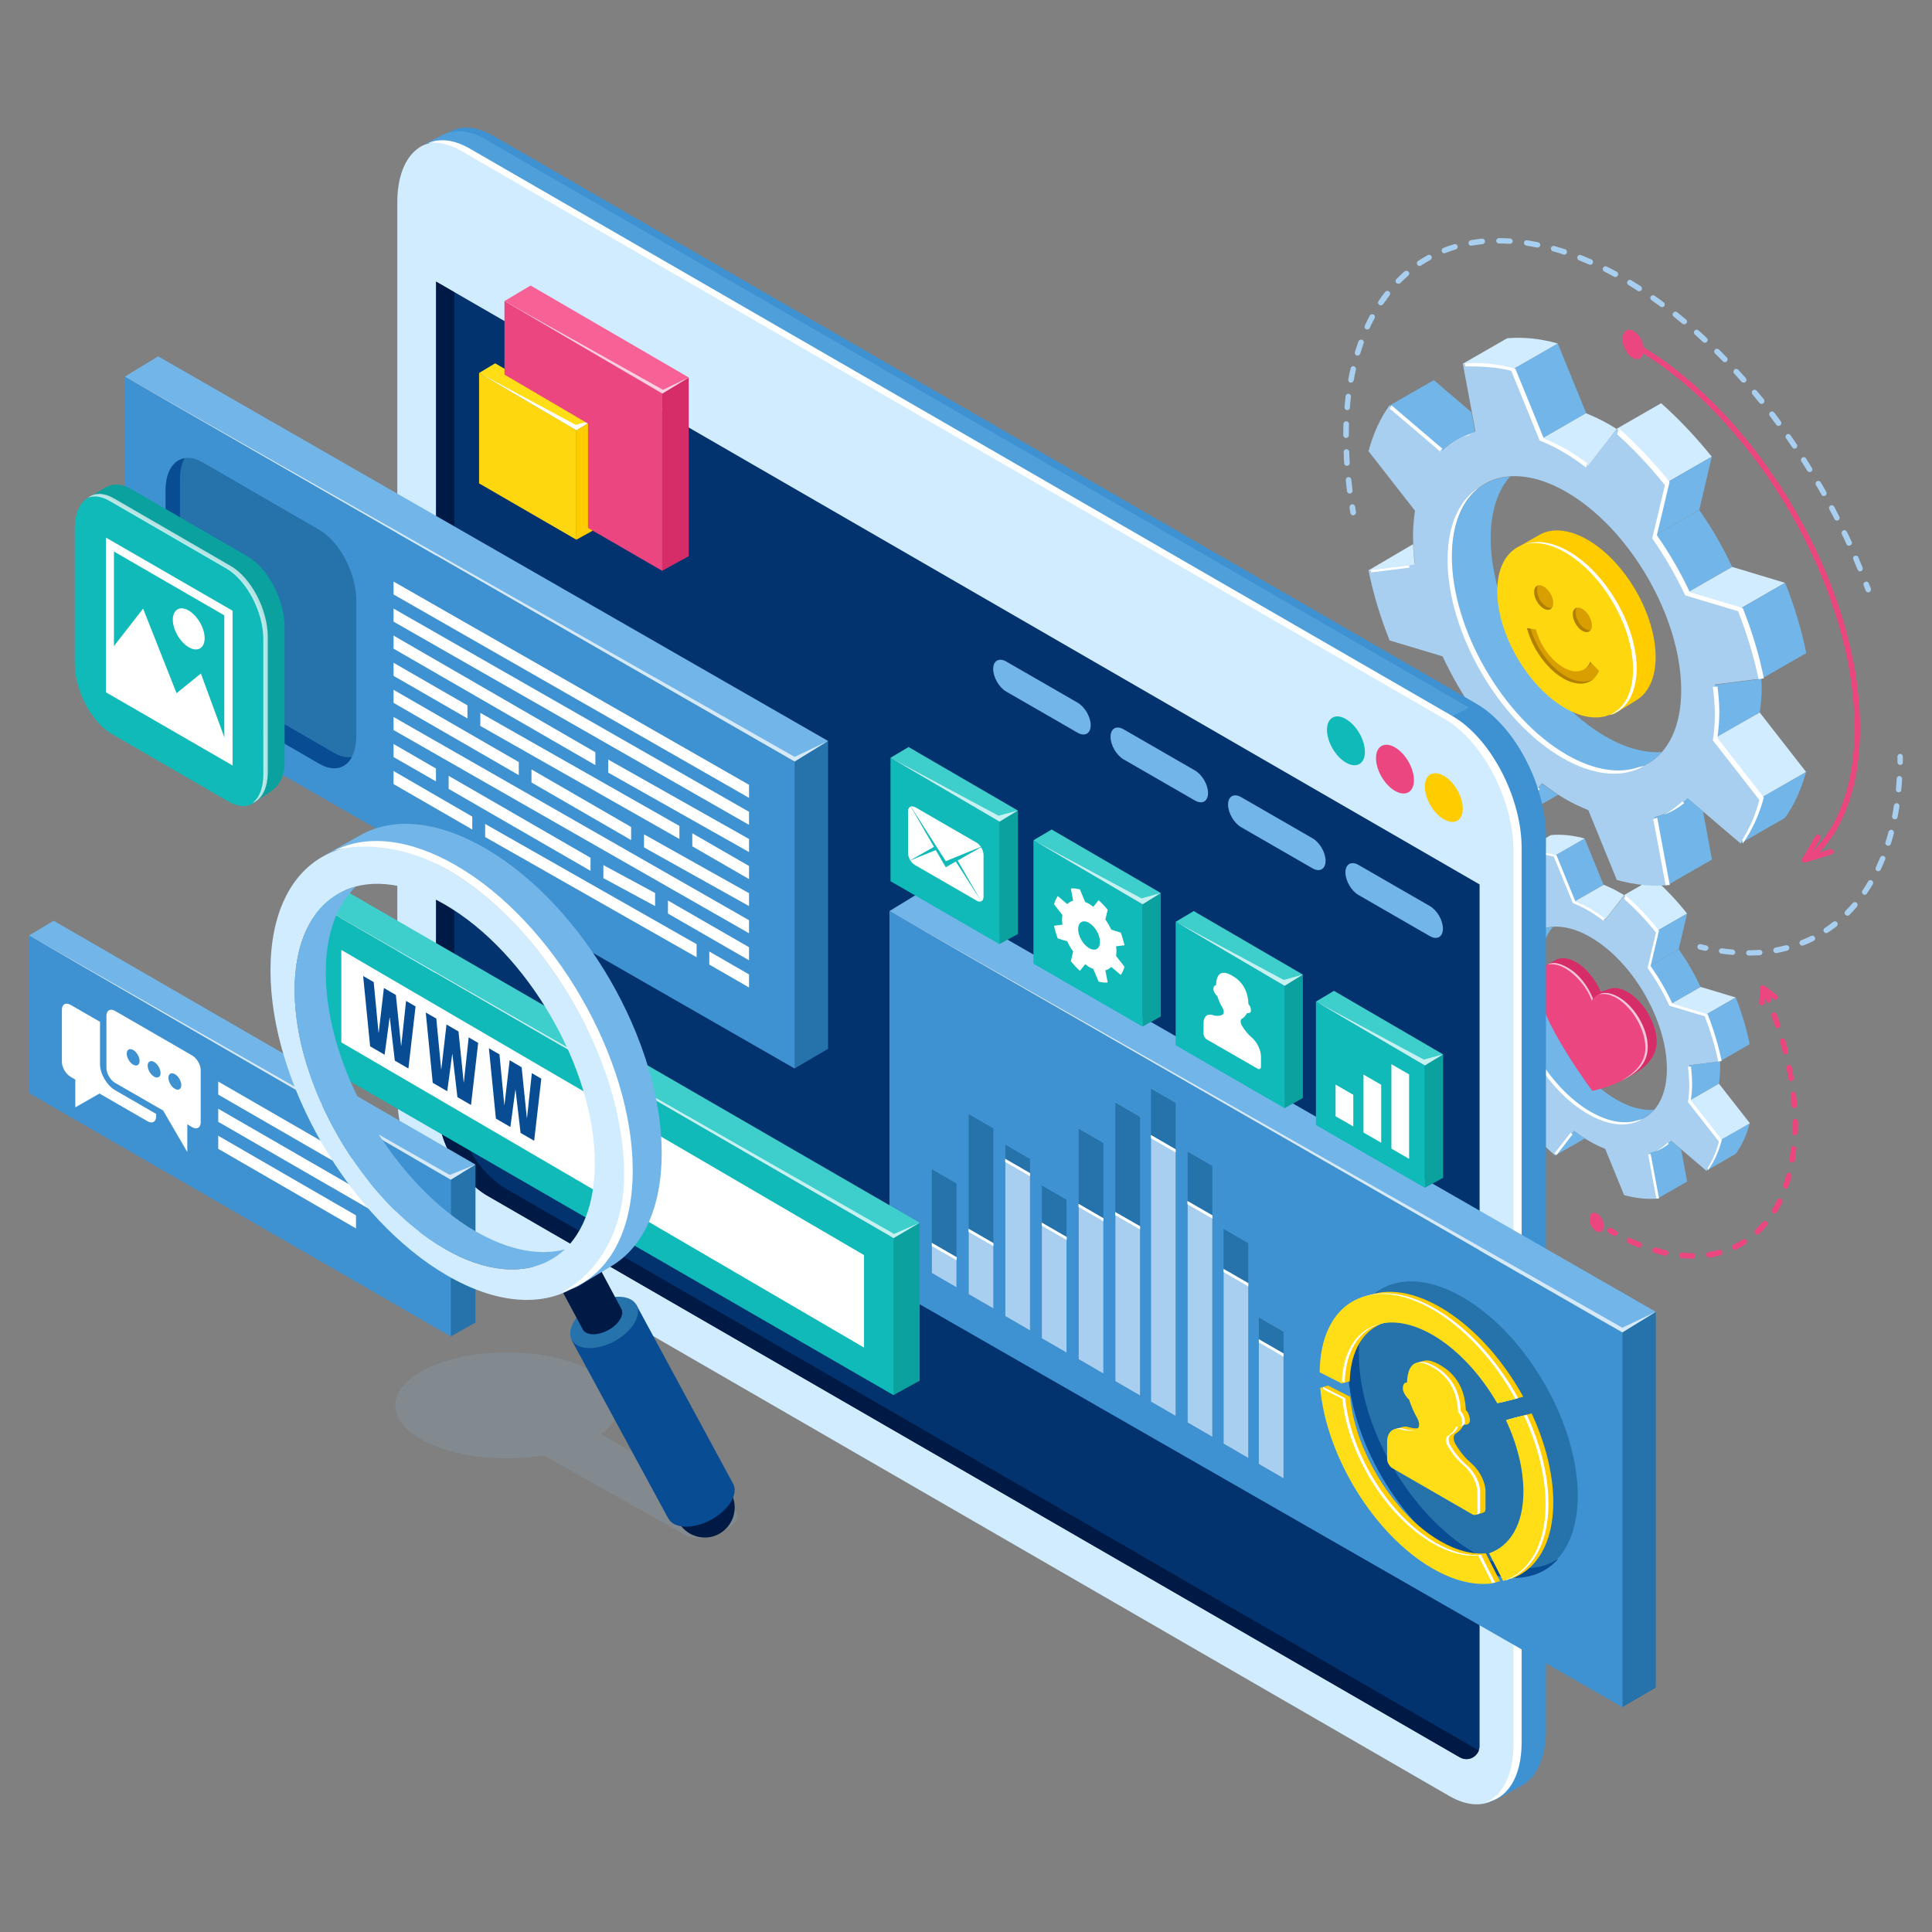 <?xml version="1.0" encoding="utf-8"?>
<!-- Generator: Adobe Illustrator 24.2.3, SVG Export Plug-In . SVG Version: 6.00 Build 0)  -->
<svg version="1.1" id="Capa_1" xmlns="http://www.w3.org/2000/svg" xmlns:xlink="http://www.w3.org/1999/xlink" x="0px" y="0px"
	 viewBox="0 0 1080 1080" style="enable-background:new 0 0 1080 1080;" xml:space="preserve">
<rect x="0" y="0" width="1080" height="1080" fill="#808080" stroke="none"/>
<style type="text/css">
	.st0{fill:#72B5E8;}
	.st1{fill:#A8CFF0;}
	.st2{fill:#D1EBFF;}
	.st3{fill:#FFFFFF;}
	.st4{fill:#EB4680;}
	.st5{fill:#D62D69;}
	.st6{opacity:0.7;fill:#FFFFFF;enable-background:new    ;}
	.st7{fill:#3F92D1;}
	.st8{fill:#4F9FDB;}
	.st9{fill:#03336E;}
	.st10{fill:#001A46;}
	.st11{fill:#FFCC00;}
	.st12{fill:#0FBAB8;}
	.st13{fill:#2672AB;}
	.st14{fill:#084C94;}
	.st15{fill:#0BA19F;}
	.st16{fill:#FFD70F;}
	.st17{fill:#D99F00;}
	.st18{fill:#B08100;}
	.st19{fill:#FFDE17;}
	.st20{fill:#3ECFCD;}
	.st21{fill:#F76195;}
	.st22{opacity:0.2;fill:#92B4D1;enable-background:new    ;}
</style>
<g>
	<g>
		<g>
			<path class="st0" d="M903.6,614.7c-23.6-13.6-42.7-46.6-42.7-73.6c0-10,2.7-17.8,7.2-22.9c-12.9,0.9-21.7,11.8-21.7,30
				c0,27.1,19.1,60,42.7,73.6c14.8,8.6,27.8,7.4,35.5-1.4C918.4,620.9,911.2,619.1,903.6,614.7z"/>
			<path class="st1" d="M945.1,605.8c0-3.4-0.3-6.9-0.7-10.3l17.3-2.2c-1.8-8.7-4.4-17.5-7.8-26.1l-19.7-5.9
				c-3.4-7.4-7.6-14.5-12.2-21.1l4.7-19.8c-5.8-7.3-12.1-14-18.8-19.8l-10.6,13.7c-2.8-2.1-5.7-4.1-8.7-5.8c-2.9-1.7-5.8-3-8.7-4.2
				l-10.6-25.9c-6.7-1.8-13-2.4-18.8-1.9l4.7,25.3c-4.7,1.2-8.8,3.6-12.2,7L823.3,492c-3.4,4.7-6.1,10.4-7.8,17.1l17.3,22.1
				c-0.4,3-0.7,6.1-0.7,9.5s0.3,6.9,0.7,10.3l-17.3,2.2c1.8,8.7,4.4,17.5,7.8,26.1l19.7,5.9c3.4,7.4,7.6,14.5,12.2,21.1l-4.7,19.8
				c5.8,7.3,12.1,14,18.8,19.8l10.6-13.7c2.8,2.1,5.7,4.1,8.7,5.8c2.9,1.7,5.8,3,8.7,4.2l10.6,25.9c6.7,1.8,13,2.4,18.8,1.9
				l-4.7-25.3c4.7-1.2,8.8-3.6,12.2-7l19.7,16.8c3.4-4.7,6.1-10.4,7.8-17.1l-17.3-22.1C944.8,612.3,945.1,609.2,945.1,605.8z
				 M889.1,621.8c-23.6-13.6-42.7-46.6-42.7-73.6s19.1-38,42.7-24.3c23.6,13.6,42.7,46.6,42.7,73.6
				C931.8,624.5,912.7,635.4,889.1,621.8z"/>
			<polygon class="st0" points="896.4,494.6 885.8,468.7 869.3,478.2 879.9,504.1 			"/>
			<path class="st2" d="M879.9,504.1c2.8,1.1,5.7,2.5,8.7,4.2c2.9,1.7,5.8,3.7,8.7,5.8l10.6-13.7l0,0c0,0-1.8-1.1-2.7-1.6
				c-2.9-1.7-5.8-3-8.7-4.2L879.9,504.1z"/>
			<path class="st2" d="M885.8,468.7c-6.7-1.8-13-2.4-18.8-1.9l-16.5,9.5c5.8-0.5,12.1,0.1,18.8,1.9L885.8,468.7z"/>
			<path class="st2" d="M943.1,510.7c-5.8-7.3-12.1-14-18.8-19.8l-16.5,9.5c6.7,5.9,13,12.6,18.8,19.8L943.1,510.7z"/>
			<polygon class="st0" points="926.6,520.2 921.9,540.1 938.4,530.6 943.1,510.7 			"/>
			<path class="st0" d="M921.9,540.1c4.7,6.6,8.8,13.8,12.2,21.1l16.5-9.5c-3.4-7.4-7.6-14.5-12.2-21.1L921.9,540.1z"/>
			<polygon class="st2" points="934.1,561.2 953.8,567.1 970.3,557.6 950.7,551.7 			"/>
			<path class="st0" d="M953.8,567.1c3.4,8.7,6.1,17.4,7.8,26.1l16.5-9.5c-1.8-8.7-4.4-17.5-7.8-26.1L953.8,567.1z"/>
			<path class="st0" d="M855.2,501.5l-1.4-7.4l-14-11.9l-16.5,9.5l19.7,16.8C846.4,505.1,850.5,502.8,855.2,501.5z"/>
			<path class="st0" d="M961.6,637.4c-1.8,6.7-4.4,12.4-7.8,17.1l16.5-9.5c3.4-4.7,6.1-10.4,7.8-17.1L961.6,637.4z"/>
			<path class="st0" d="M960.9,605.8c0.4-3,0.7-6.1,0.7-9.5c0-1-0.1-2-0.1-3l-17.1,2.2c0.4,3.5,0.7,7,0.7,10.3
				c0,3.4-0.3,6.5-0.7,9.5L960.9,605.8z"/>
			<polygon class="st2" points="944.4,615.3 961.6,637.4 978.2,627.9 960.9,605.8 			"/>
			<path class="st0" d="M934.1,637.7c-3.4,3.4-7.6,5.7-12.2,7l4.7,25.3l16.5-9.5l-3.3-17.9L934.1,637.7z"/>
			<path class="st2" d="M832.1,543.2l-16.6,9.8l17.3-2.2C832.4,548.3,832.2,545.7,832.1,543.2z"/>
			<path class="st0" d="M879.9,632.2l-10.6,13.7l16.7-9.5C883.9,635.1,881.9,633.7,879.9,632.2z"/>
			<g>
				<path class="st3" d="M853.2,502.7v-0.3c-0.8,0.3-1.5,0.7-2.3,1C851.6,503.2,852.4,502.9,853.2,502.7z"/>
				<path class="st3" d="M830.6,551.1l-14.3,1.8c0.1,0.3,0.1,0.6,0.2,0.8l14.2-1.8C830.7,551.7,830.7,551.4,830.6,551.1z"/>
				<path class="st3" d="M925.7,521.3l-4.7,19.8c4.7,6.6,8.8,13.8,12.2,21.1l19.7,5.9c3.3,8.4,5.9,16.9,7.6,25.3l1.9-0.3
					c-1.8-8.7-4.4-17.5-7.8-26.1l-19.7-5.9c-3.4-7.4-7.6-14.5-12.2-21.1l4.7-19.8c-5.8-7.3-12.1-14-18.8-19.8l-0.6,2.2
					C914.2,508.1,920.2,514.4,925.7,521.3z"/>
				<path class="st3" d="M889.2,621.5c-23.6-13.6-42.7-46.6-42.7-73.6c0-12,3.7-20.7,10-25.6c-7.2,4.6-11.6,13.8-11.6,26.8
					c0,27.1,19.1,60,42.7,73.6c11.9,6.9,22.7,7.5,30.4,2.9c-0.6,0.2-1.2,0.3-1.8,0.4C908.9,628.7,899.5,627.4,889.2,621.5z"/>
				<path class="st3" d="M925.1,643.8c2.8-1,5.4-2.5,7.8-4.4l-0.7-0.6C930,640.9,927.6,642.6,925.1,643.8z"/>
				<path class="st3" d="M842.3,509c-0.7,0,0-0.6,0.7-1.1l-18.9-16.1c-0.5,0.7-1,1.6-0.1,1.7L842.3,509z"/>
				<path class="st3" d="M921.4,645.8l4.5,24.2c-0.5,0,0.5,0,1.5-0.1l-4.7-25C921.8,645.2,920.9,645.6,921.4,645.8z"/>
				<path class="st3" d="M945.9,605.7c0-3.1-0.3-6.3-0.6-9.5l-1.7,0.1c0.4,3.5,0.7,7,0.7,10.3c0,3.4-0.3,6.5-0.7,9.5l17.3,22.1
					c-1.5,5.6-3.6,10.5-6.3,14.7l0.1,1.4c3.4-4.7,6.1-10.4,7.8-17.1l-17.3-22.1C945.6,612.2,945.9,609.1,945.9,605.7z"/>
				<path class="st3" d="M868.6,478.9l10.6,25.9c2.8,1.1,5.7,2.5,8.7,4.2c2.9,1.7,5.8,3.7,8.6,5.8l0.3-1.6c-2.4-1.8-4.9-3.5-7.4-5
					c-2.9-1.7-5.8-3-8.7-4.2l-10.6-25.9c-6.7-1.8-13-2.4-18.8-1.9l0.2,1.1C856.5,477.2,863,477.3,868.6,478.9z"/>
				<path class="st3" d="M877.9,633.3l-8.9,11.4c0.4,0.3,0.7,0.7,1.1,1l9-11.6C878.7,633.9,878.3,633.6,877.9,633.3z"/>
			</g>
		</g>
		<g>
			<path class="st0" d="M897.5,411.7c-35.5-20.5-64.2-70.1-64.2-110.8c0-15.1,4-26.8,10.8-34.5c-19.5,1.4-32.6,17.7-32.6,45.2
				c0,40.7,28.7,90.3,64.2,110.8c22.3,12.9,41.8,11.1,53.3-2C919.7,421,908.9,418.3,897.5,411.7z"/>
			<path class="st1" d="M959.9,398.2c0-5.1-0.4-10.3-1.1-15.6l26-3.3c-2.6-13.1-6.6-26.3-11.8-39.3l-29.6-8.9
				c-5.2-11.1-11.4-21.8-18.4-31.8l7.1-29.8c-8.8-10.9-18.3-21-28.3-29.9l-15.9,20.6c-4.3-3.2-8.6-6.2-13-8.8
				c-4.4-2.6-8.8-4.5-13-6.3l-15.9-39c-10.1-2.8-19.6-3.7-28.3-2.9l7.1,38c-7,1.9-13.2,5.4-18.4,10.5l-29.6-25.2
				c-5.1,7.1-9.1,15.7-11.8,25.7l26,33.3c-0.7,4.5-1.1,9.2-1.1,14.3c0,5.1,0.4,10.3,1.1,15.6l-26,3.3c2.6,13.1,6.6,26.3,11.8,39.3
				l29.6,8.9c5.2,11.1,11.4,21.8,18.4,31.8l-7.1,29.8c8.8,10.9,18.3,21,28.3,29.9l15.9-20.6c4.3,3.2,8.6,6.2,13,8.8
				c4.4,2.6,8.8,4.5,13,6.3l15.9,39c10.1,2.8,19.6,3.7,28.3,2.9l-7.1-38c7-1.9,13.2-5.4,18.4-10.5l29.6,25.2
				c5.1-7.1,9.1-15.7,11.8-25.7l-26-33.3C959.4,408,959.9,403.3,959.9,398.2z M875.6,422.4c-35.5-20.5-64.2-70.1-64.2-110.8
				s28.7-57.1,64.2-36.6s64.2,70.1,64.2,110.8S911.1,442.8,875.6,422.4z"/>
			<polygon class="st0" points="886.7,231 870.8,192 845.9,206.3 861.8,245.3 			"/>
			<path class="st2" d="M861.8,245.3c4.3,1.7,8.6,3.7,13,6.3s8.8,5.6,13,8.8l15.9-20.6l0,0c0,0-2.7-1.7-4.1-2.5
				c-4.4-2.6-8.8-4.5-13-6.3L861.8,245.3z"/>
			<path class="st2" d="M870.8,192c-10.1-2.8-19.6-3.7-28.3-2.9l-24.9,14.3c8.8-0.8,18.3,0.1,28.3,2.9L870.8,192z"/>
			<path class="st2" d="M956.9,255.3c-8.8-10.9-18.3-21-28.3-29.9l-24.9,14.3c10.1,8.8,19.6,18.9,28.3,29.9L956.9,255.3z"/>
			<polygon class="st0" points="932.1,269.6 925,299.4 949.9,285.1 956.9,255.3 			"/>
			<path class="st0" d="M925,299.4c7,10,13.2,20.7,18.4,31.8l24.9-14.3c-5.2-11.1-11.4-21.8-18.4-31.8L925,299.4z"/>
			<polygon class="st2" points="943.4,331.2 973,340.1 997.8,325.8 968.3,316.9 			"/>
			<path class="st0" d="M973,340.1c5.1,13,9.1,26.2,11.8,39.3l24.9-14.3c-2.6-13.1-6.6-26.3-11.8-39.3L973,340.1z"/>
			<path class="st0" d="M824.6,241.5l-2.1-11.1l-21-17.9l-24.9,14.3l29.6,25.2C811.4,246.9,817.6,243.3,824.6,241.5z"/>
			<path class="st0" d="M984.7,445.8c-2.6,10-6.6,18.6-11.8,25.7l24.9-14.3c5.1-7.1,9.1-15.7,11.8-25.7L984.7,445.8z"/>
			<path class="st0" d="M983.7,398.3c0.7-4.5,1.1-9.2,1.1-14.3c0-1.5-0.1-3-0.2-4.5l-25.8,3.3c0.7,5.3,1.1,10.5,1.1,15.6
				s-0.4,9.8-1.1,14.3L983.7,398.3z"/>
			<polygon class="st2" points="958.8,412.5 984.7,445.8 1009.6,431.5 983.7,398.3 			"/>
			<path class="st0" d="M943.4,446.3c-5.2,5.1-11.4,8.6-18.4,10.5l7.1,38l24.9-14.3l-5-27L943.4,446.3z"/>
			<path class="st2" d="M789.9,304.2l-25,14.7l26-3.3C790.4,311.8,790.1,308,789.9,304.2z"/>
			<path class="st0" d="M861.8,438l-15.9,20.6l25.1-14.3C867.9,442.3,864.8,440.2,861.8,438z"/>
			<g>
				<path class="st3" d="M821.6,243.2l-0.1-0.4c-1.2,0.5-2.3,1-3.4,1.6C819.3,243.9,820.4,243.5,821.6,243.2z"/>
				<path class="st3" d="M787.7,316l-21.5,2.7c0.1,0.4,0.2,0.8,0.3,1.3l21.4-2.7C787.8,316.9,787.7,316.5,787.7,316z"/>
				<path class="st3" d="M930.7,271.2l-7.1,29.8c7,10,13.2,20.7,18.4,31.8l29.6,8.9c5,12.6,8.8,25.4,11.5,38l2.9-0.5
					c-2.6-13.1-6.6-26.3-11.8-39.3l-29.6-8.9c-5.2-11.1-11.4-21.8-18.4-31.8l7.1-29.8c-8.8-10.9-18.3-21-28.3-29.9l-1,3.3
					C913.5,251.3,922.4,260.9,930.7,271.2z"/>
				<path class="st3" d="M875.8,421.9c-35.5-20.5-64.2-70.1-64.2-110.8c0-18,5.6-31.1,15-38.5c-10.8,6.9-17.4,20.8-17.4,40.3
					c0,40.7,28.7,90.3,64.2,110.8c17.9,10.3,34.1,11.3,45.7,4.4c-0.9,0.3-1.8,0.4-2.7,0.6C905.4,432.7,891.3,430.8,875.8,421.9z"/>
				<path class="st3" d="M929.8,455.5c4.3-1.5,8.2-3.7,11.7-6.6l-1.1-0.9C937.2,451.1,933.6,453.6,929.8,455.5z"/>
				<path class="st3" d="M805.3,252.6c-1.1,0,0-0.8,1.1-1.7l-28.5-24.3c-0.8,1.1-1.5,2.3-0.2,2.5L805.3,252.6z"/>
				<path class="st3" d="M924.3,458.5l6.8,36.4c-0.8,0,0.8-0.1,2.3-0.2l-7-37.6C924.9,457.6,923.5,458.1,924.3,458.5z"/>
				<path class="st3" d="M961.1,398.1c0-4.7-0.4-9.5-1-14.3l-2.6,0.2c0.7,5.3,1.1,10.5,1.1,15.6s-0.4,9.8-1.1,14.3l26,33.3
					c-2.2,8.4-5.5,15.8-9.5,22.2l0.2,2.1c5.1-7.1,9.1-15.7,11.8-25.7l-26-33.3C960.7,407.9,961.1,403.2,961.1,398.1z"/>
				<path class="st3" d="M844.8,207.3l15.9,39c4.3,1.7,8.6,3.7,13,6.3c4.4,2.6,8.8,5.6,13,8.8l0.5-2.5c-3.7-2.7-7.4-5.3-11.2-7.5
					c-4.4-2.6-8.8-4.5-13-6.3l-15.9-39c-10.1-2.8-19.6-3.7-28.3-2.9l0.3,1.6C826.6,204.8,836.5,205,844.8,207.3z"/>
				<path class="st3" d="M858.8,439.7l-13.3,17.2c0.6,0.5,1.1,1,1.7,1.5l13.5-17.4C860,440.6,859.4,440.1,858.8,439.7z"/>
			</g>
		</g>
		<path class="st4" d="M907,189.1c0.2-4.1,3-5.9,6.3-4s5.8,6.8,5.6,10.9c-0.2,4.1-3,5.9-6.3,4C909.3,198.1,906.8,193.3,907,189.1z"
			/>
		<path class="st4" d="M888.6,681.1c0.1-2.7,2-3.9,4.2-2.7c2.2,1.3,3.9,4.5,3.7,7.2c-0.1,2.7-2,3.9-4.2,2.7S888.4,683.8,888.6,681.1
			z"/>
		<g>
			<path class="st4" d="M1008.8,482.2c-0.5,0-0.9-0.2-1.2-0.6c-0.4-0.5-0.4-1.2-0.1-1.7l7.4-12.6c0.4-0.7,1.4-1,2.1-0.6
				s1,1.4,0.6,2.1l-5.4,9.2l10.9-3.3c0.8-0.2,1.7,0.2,1.9,1c0.3,0.8-0.2,1.7-1,1.9l-14.6,4.5
				C1009.1,482.2,1008.9,482.2,1008.8,482.2z"/>
		</g>
		<g>
			<path class="st5" d="M881.1,537.9c5.8,3.3,10.8,9.7,13.7,16.5c0,0.1,3.3-1,4.5-1.5c2.8-1.1,6.5-0.7,10.5,1.6
				c9,5.2,16.3,17.7,16.3,28c0,18.8-32.2,25.4-32.2,25.4s-30.7-41-30.7-59.8c0-5.1-2.2-6.7,0.7-8.4c0.3-0.1,6.1-3.2,6.4-3.4
				C873.3,535.1,877,535.5,881.1,537.9z"/>
			<path class="st4" d="M875.7,540.8c6.3,3.6,11.7,10.8,14.4,18.3c2.7-4.4,8.1-5.3,14.4-1.7c9,5.2,16.3,17.7,16.3,28
				c0,18.8-30.7,24.4-30.7,24.4s-30.7-41-30.7-59.8C859.5,539.8,866.7,535.7,875.7,540.8z"/>
			<g>
				<path class="st6" d="M874.8,541.2c6.3,3.6,12.4,10.8,15.1,18.3c0.6-0.9-0.2-0.6,0.6-1.2c-2.8-7.2-8-13.9-14-17.3
					c-4.9-2.8-8.6-3.5-11.5-1.7C867.7,538.6,871.1,539.1,874.8,541.2z"/>
				<path class="st6" d="M904.9,557.4c-4.9-2.8-8.7-2.9-11.2-1.4c2.7-0.8,6.1-0.3,9.8,1.8c9,5.2,16.3,17.7,16.3,28
					c0,8.7-6.6,14.6-13.7,18.4c7.9-3.7,15-9.2,15-18.9C921.2,575.1,913.9,562.6,904.9,557.4z"/>
			</g>
		</g>
		<g>
			<path class="st4" d="M1013.5,480.1l-2.1-2.3c16.5-15,25.3-39.5,25.3-70.8c0-77.9-55.2-173.2-123.1-212.4l1.5-2.7
				c68.7,39.7,124.7,136.1,124.7,215C1039.8,439.2,1030.7,464.5,1013.5,480.1z"/>
		</g>
		<g>
			<g>
				<path class="st1" d="M1062.2,427.6L1062.2,427.6c-0.9,0-1.5-0.7-1.5-1.6c0-1,0-2,0-3.1c0-0.8,0.7-1.5,1.5-1.5s1.5,0.7,1.5,1.5
					c0,1,0,2.1,0,3.1C1063.8,427,1063.1,427.6,1062.2,427.6z"/>
			</g>
			<g>
				<path class="st1" d="M977.6,534.2c-0.8,0-1.5-0.7-1.5-1.5s0.7-1.5,1.5-1.5c2,0,4-0.1,6-0.2c0.8-0.1,1.6,0.6,1.6,1.4
					c0.1,0.8-0.6,1.6-1.4,1.6C981.8,534.1,979.7,534.1,977.6,534.2L977.6,534.2z M968.5,533.8L968.5,533.8c-2.1-0.2-4.2-0.4-6.3-0.7
					c-0.8-0.1-1.4-0.9-1.3-1.7s0.9-1.4,1.7-1.3c2,0.3,4,0.5,6,0.7c0.8,0.1,1.5,0.8,1.4,1.7C970,533.2,969.3,533.8,968.5,533.8z
					 M992.8,532.8c-0.7,0-1.4-0.5-1.5-1.3s0.4-1.6,1.2-1.8c2-0.4,3.9-0.8,5.8-1.3c0.8-0.2,1.7,0.3,1.9,1.1c0.2,0.8-0.3,1.7-1.1,1.9
					c-2,0.5-4,1-6.1,1.4C993,532.7,992.9,532.8,992.8,532.8z M1007.4,528.6c-0.6,0-1.2-0.4-1.4-1c-0.3-0.8,0.1-1.7,0.9-2
					c1.8-0.7,3.7-1.5,5.5-2.4c0.8-0.4,1.7-0.1,2.1,0.7s0.1,1.7-0.7,2.1c-1.8,0.9-3.8,1.8-5.7,2.5
					C1007.8,528.6,1007.6,528.6,1007.4,528.6z M1020.9,521.6c-0.5,0-1-0.2-1.3-0.7c-0.5-0.7-0.3-1.7,0.4-2.1
					c1.7-1.1,3.3-2.3,4.8-3.5c0.7-0.5,1.6-0.4,2.2,0.3c0.5,0.7,0.4,1.6-0.3,2.2c-1.6,1.3-3.3,2.5-5.1,3.6
					C1021.5,521.5,1021.2,521.6,1020.9,521.6z M1032.7,511.9c-0.4,0-0.8-0.2-1.1-0.5c-0.6-0.6-0.6-1.6,0-2.2
					c1.4-1.4,2.8-2.9,4.1-4.4c0.6-0.6,1.5-0.7,2.2-0.2c0.6,0.6,0.7,1.5,0.2,2.2c-1.3,1.6-2.8,3.1-4.2,4.6
					C1033.5,511.8,1033.1,511.9,1032.7,511.9z M1042.4,500.2c-0.3,0-0.6-0.1-0.9-0.3c-0.7-0.5-0.9-1.4-0.4-2.1
					c1.1-1.6,2.2-3.3,3.2-5.1c0.4-0.7,1.4-1,2.1-0.5c0.7,0.4,1,1.4,0.5,2.1c-1,1.8-2.2,3.5-3.3,5.2
					C1043.4,500,1042.9,500.2,1042.4,500.2z M1050,487c-0.2,0-0.4,0-0.7-0.1c-0.8-0.4-1.1-1.3-0.7-2c0.8-1.8,1.6-3.6,2.4-5.5
					c0.3-0.8,1.2-1.2,2-0.9c0.8,0.3,1.2,1.2,0.8,2c-0.8,1.9-1.6,3.8-2.5,5.7C1051.1,486.6,1050.6,487,1050,487z M1055.5,472.8
					c-0.2,0-0.3,0-0.5-0.1c-0.8-0.3-1.3-1.1-1-1.9c0.6-1.9,1.2-3.8,1.7-5.8c0.2-0.8,1.1-1.3,1.9-1.1c0.8,0.2,1.3,1.1,1.1,1.9
					c-0.5,2-1.1,4-1.7,5.9C1056.8,472.3,1056.2,472.8,1055.5,472.8z M1059.2,458c-0.1,0-0.2,0-0.3,0c-0.8-0.2-1.4-1-1.2-1.8
					c0.4-1.9,0.7-3.9,1-5.9c0.1-0.8,0.9-1.4,1.8-1.3c0.8,0.1,1.4,0.9,1.3,1.8c-0.3,2.1-0.7,4.1-1.1,6.1
					C1060.6,457.5,1060,458,1059.2,458z M1061.4,442.9c-0.1,0-0.1,0-0.2,0c-0.8-0.1-1.5-0.8-1.4-1.7c0.2-2,0.4-4,0.5-6
					c0.1-0.8,0.7-1.5,1.6-1.4c0.8,0.1,1.5,0.8,1.4,1.6c-0.1,2.1-0.3,4.1-0.5,6.1C1062.9,442.3,1062.2,442.9,1061.4,442.9z"/>
			</g>
			<g>
				<path class="st1" d="M953.3,531.5c-0.1,0-0.2,0-0.3,0c-1-0.2-2-0.5-3-0.7c-0.8-0.2-1.3-1-1.1-1.9c0.2-0.8,1-1.3,1.9-1.1
					c1,0.2,2,0.5,3,0.7c0.8,0.2,1.4,1,1.2,1.8C954.6,531,954,531.5,953.3,531.5z"/>
			</g>
		</g>
		<g>
			<g>
				<path class="st1" d="M756.4,288.1c-0.7,0-1.4-0.5-1.5-1.3c-0.2-1-0.4-2-0.5-3.1c-0.1-0.8,0.4-1.6,1.3-1.8
					c0.8-0.2,1.6,0.4,1.8,1.3c0.2,1,0.3,2,0.5,3c0.2,0.8-0.4,1.6-1.2,1.8C756.6,288.1,756.5,288.1,756.4,288.1z"/>
			</g>
			<g>
				<path class="st1" d="M1039.8,319.4c-0.6,0-1.2-0.4-1.4-1c-0.8-1.9-1.6-3.8-2.4-5.7c-0.3-0.8,0-1.7,0.8-2s1.7,0,2,0.8
					c0.8,1.9,1.6,3.9,2.4,5.8c0.3,0.8-0.1,1.7-0.8,2C1040.2,319.3,1040,319.4,1039.8,319.4z M1033.6,305.1c-0.6,0-1.1-0.3-1.4-0.9
					c-0.9-1.9-1.7-3.8-2.6-5.6c-0.4-0.8,0-1.7,0.7-2.1c0.8-0.4,1.7,0,2.1,0.7c0.9,1.9,1.8,3.8,2.7,5.7c0.4,0.8,0,1.7-0.8,2
					C1034.1,305,1033.9,305.1,1033.6,305.1z M1026.9,291c-0.6,0-1.1-0.3-1.4-0.8c-0.9-1.8-1.9-3.7-2.9-5.5c-0.4-0.8-0.1-1.7,0.6-2.1
					c0.8-0.4,1.7-0.1,2.1,0.6c1,1.8,1.9,3.7,2.9,5.6c0.4,0.8,0.1,1.7-0.7,2.1C1027.3,291,1027.1,291,1026.9,291z M1019.5,277.3
					c-0.5,0-1.1-0.3-1.3-0.8c-1-1.8-2-3.6-3.1-5.4c-0.4-0.7-0.2-1.7,0.6-2.1c0.7-0.4,1.7-0.2,2.1,0.6c1.1,1.8,2.1,3.6,3.1,5.4
					c0.4,0.7,0.2,1.7-0.6,2.1C1020,277.2,1019.8,277.3,1019.5,277.3z M754.5,275.9c-0.8,0-1.4-0.6-1.5-1.3c-0.3-2.1-0.5-4.2-0.7-6.2
					c-0.1-0.8,0.5-1.6,1.4-1.7c0.8-0.1,1.6,0.5,1.7,1.4c0.2,2,0.5,4.1,0.7,6.1c0.1,0.8-0.5,1.6-1.3,1.7
					C754.6,275.9,754.6,275.9,754.5,275.9z M1011.6,263.9c-0.5,0-1-0.3-1.3-0.7c-1.1-1.8-2.2-3.5-3.3-5.3c-0.5-0.7-0.2-1.7,0.5-2.1
					c0.7-0.5,1.7-0.3,2.1,0.5c1.1,1.8,2.2,3.5,3.3,5.3c0.4,0.7,0.2,1.7-0.5,2.1C1012.2,263.8,1011.9,263.9,1011.6,263.9z
					 M752.9,260.4c-0.8,0-1.5-0.6-1.5-1.4c-0.1-2.1-0.3-4.2-0.3-6.3c0-0.8,0.6-1.6,1.5-1.6c0,0,0,0,0.1,0c0.8,0,1.5,0.6,1.5,1.5
					c0.1,2,0.2,4.1,0.3,6.2c0.1,0.8-0.6,1.6-1.4,1.6C753,260.4,753,260.4,752.9,260.4z M1003.2,250.8c-0.5,0-1-0.2-1.3-0.7
					c-1.2-1.7-2.3-3.4-3.5-5.1c-0.5-0.7-0.3-1.7,0.4-2.1c0.7-0.5,1.7-0.3,2.1,0.4c1.2,1.7,2.4,3.4,3.5,5.1c0.5,0.7,0.3,1.7-0.4,2.1
					C1003.8,250.7,1003.5,250.8,1003.2,250.8z M752.4,244.8L752.4,244.8c-0.9,0-1.5-0.7-1.5-1.5c0-2.1,0-4.2,0.1-6.3
					c0-0.8,0.7-1.5,1.5-1.5c0,0,0,0,0.1,0c0.8,0,1.5,0.7,1.5,1.6c-0.1,2-0.1,4.1-0.1,6.2C754,244.2,753.3,244.8,752.4,244.8z
					 M994.2,238.1c-0.5,0-0.9-0.2-1.2-0.6c-1.2-1.7-2.5-3.3-3.7-5c-0.5-0.7-0.4-1.6,0.3-2.2c0.7-0.5,1.6-0.4,2.2,0.3
					c1.3,1.7,2.5,3.3,3.7,5c0.5,0.7,0.4,1.6-0.3,2.1C994.9,238,994.6,238.1,994.2,238.1z M753.1,229.3L753.1,229.3
					c-0.9-0.1-1.6-0.8-1.5-1.7c0.2-2.1,0.4-4.2,0.6-6.2c0.1-0.8,0.9-1.4,1.7-1.3c0.8,0.1,1.4,0.9,1.3,1.7c-0.2,2-0.5,4.1-0.6,6.1
					C754.6,228.7,753.9,229.3,753.1,229.3z M984.7,225.8c-0.4,0-0.9-0.2-1.2-0.6c-1.3-1.6-2.6-3.2-3.9-4.8c-0.5-0.7-0.5-1.6,0.2-2.2
					c0.6-0.5,1.6-0.5,2.2,0.2c1.3,1.6,2.7,3.2,4,4.8c0.5,0.7,0.4,1.6-0.2,2.2C985.4,225.7,985.1,225.8,984.7,225.8z M974.7,213.9
					c-0.4,0-0.8-0.2-1.2-0.5c-1.4-1.5-2.7-3.1-4.1-4.6c-0.6-0.6-0.5-1.6,0.1-2.2c0.6-0.6,1.6-0.5,2.2,0.1c1.4,1.5,2.8,3.1,4.2,4.6
					c0.6,0.6,0.5,1.6-0.1,2.2C975.4,213.8,975.1,213.9,974.7,213.9z M755.2,213.9c-0.1,0-0.2,0-0.3,0c-0.8-0.2-1.4-1-1.2-1.8
					c0.4-2.1,0.8-4.1,1.3-6.2c0.2-0.8,1-1.4,1.8-1.2s1.3,1,1.2,1.8c-0.5,2-0.9,4-1.2,6C756.5,213.4,755.9,213.9,755.2,213.9z
					 M964.2,202.5c-0.4,0-0.8-0.2-1.1-0.5c-1.4-1.5-2.9-3-4.4-4.4c-0.6-0.6-0.6-1.6,0-2.2c0.6-0.6,1.6-0.6,2.2,0
					c1.5,1.5,2.9,2.9,4.4,4.4c0.6,0.6,0.6,1.6,0,2.2C964.9,202.4,964.6,202.5,964.2,202.5z M758.8,198.8c-0.1,0-0.3,0-0.4-0.1
					c-0.8-0.2-1.3-1.1-1-1.9c0.6-2,1.3-4,2-6c0.3-0.8,1.2-1.2,2-0.9s1.2,1.2,0.9,2c-0.7,1.9-1.3,3.8-1.9,5.8
					C760.1,198.3,759.5,198.8,758.8,198.8z M953,191.6c-0.4,0-0.8-0.1-1-0.4c-1.5-1.4-3-2.8-4.6-4.2c-0.6-0.6-0.7-1.5-0.1-2.2
					c0.6-0.6,1.5-0.7,2.2-0.1c1.6,1.4,3.1,2.8,4.6,4.2c0.6,0.6,0.7,1.6,0.1,2.2C953.9,191.4,953.5,191.6,953,191.6z M764.3,184.2
					c-0.2,0-0.4,0-0.6-0.1c-0.8-0.4-1.1-1.3-0.8-2c0.9-1.9,1.8-3.8,2.8-5.7c0.4-0.7,1.3-1,2.1-0.6c0.7,0.4,1,1.3,0.6,2.1
					c-1,1.8-1.9,3.6-2.7,5.5C765.4,183.9,764.9,184.2,764.3,184.2z M941.4,181.3c-0.3,0-0.7-0.1-1-0.4c-1.6-1.3-3.2-2.6-4.8-3.9
					c-0.7-0.5-0.8-1.5-0.2-2.2c0.5-0.7,1.5-0.8,2.2-0.2c1.6,1.3,3.2,2.6,4.9,4c0.7,0.5,0.7,1.5,0.2,2.2
					C942.3,181.1,941.8,181.3,941.4,181.3z M929.1,171.7c-0.3,0-0.6-0.1-0.9-0.3c-1.7-1.2-3.3-2.4-5-3.6c-0.7-0.5-0.9-1.4-0.4-2.1
					c0.5-0.7,1.4-0.9,2.1-0.4c1.7,1.2,3.4,2.4,5.1,3.7c0.7,0.5,0.8,1.5,0.3,2.1C930.1,171.5,929.6,171.7,929.1,171.7z M771.9,170.7
					c-0.3,0-0.6-0.1-0.9-0.3c-0.7-0.5-0.9-1.4-0.4-2.1c1.2-1.8,2.4-3.5,3.7-5.1c0.5-0.7,1.5-0.8,2.2-0.3s0.8,1.5,0.3,2.2
					c-1.2,1.6-2.4,3.2-3.6,4.9C772.8,170.4,772.4,170.7,771.9,170.7z M916.3,162.8c-0.3,0-0.6-0.1-0.8-0.2c-1.7-1.1-3.5-2.2-5.2-3.3
					c-0.7-0.4-1-1.4-0.5-2.1c0.4-0.7,1.4-1,2.1-0.5c1.8,1.1,3.6,2.2,5.3,3.3c0.7,0.5,0.9,1.4,0.5,2.1
					C917.3,162.6,916.8,162.8,916.3,162.8z M781.7,158.6c-0.4,0-0.8-0.1-1.1-0.4c-0.6-0.6-0.6-1.6,0-2.2c1.5-1.5,3-3,4.6-4.3
					c0.6-0.5,1.6-0.5,2.2,0.2c0.6,0.6,0.5,1.6-0.2,2.2c-1.5,1.3-3,2.7-4.5,4.2C782.5,158.5,782.1,158.6,781.7,158.6z M903,154.9
					c-0.2,0-0.5-0.1-0.7-0.2c-1.8-1-3.7-2-5.5-2.9c-0.8-0.4-1.1-1.3-0.7-2.1s1.3-1.1,2.1-0.7c1.8,0.9,3.7,1.9,5.6,2.9
					c0.7,0.4,1,1.3,0.6,2.1C904,154.6,903.5,154.9,903,154.9z M793.6,148.7c-0.5,0-1-0.2-1.3-0.7c-0.5-0.7-0.3-1.7,0.4-2.1
					c1.8-1.2,3.6-2.3,5.4-3.3c0.7-0.4,1.7-0.1,2.1,0.6c0.4,0.7,0.1,1.7-0.6,2.1c-1.8,1-3.5,2-5.2,3.1
					C794.2,148.7,793.9,148.7,793.6,148.7z M889,148c-0.2,0-0.4,0-0.6-0.1c-1.9-0.8-3.8-1.6-5.7-2.4c-0.8-0.3-1.2-1.2-0.9-2
					c0.3-0.8,1.2-1.2,2-0.9c1.9,0.8,3.8,1.6,5.8,2.4c0.8,0.3,1.1,1.3,0.8,2C890.2,147.7,889.6,148,889,148z M874.5,142.4
					c-0.2,0-0.3,0-0.5-0.1c-2-0.7-3.9-1.3-5.9-1.8c-0.8-0.2-1.3-1.1-1.1-1.9c0.2-0.8,1.1-1.3,1.9-1.1c2,0.6,4,1.2,6,1.8
					c0.8,0.3,1.2,1.1,1,1.9C875.7,142,875.1,142.4,874.5,142.4z M807.4,141.6c-0.6,0-1.2-0.4-1.4-1c-0.3-0.8,0.1-1.7,0.9-2
					c1.9-0.8,4-1.5,6-2.1c0.8-0.2,1.7,0.2,1.9,1c0.2,0.8-0.2,1.7-1,1.9c-2,0.6-3.9,1.3-5.8,2C807.8,141.6,807.6,141.6,807.4,141.6z
					 M859.5,138.4c-0.1,0-0.2,0-0.3,0c-2-0.4-4.1-0.8-6-1.1c-0.8-0.1-1.4-0.9-1.3-1.7s0.9-1.4,1.7-1.3c2.1,0.3,4.1,0.7,6.2,1.1
					c0.8,0.2,1.4,1,1.2,1.8C860.8,137.9,860.2,138.4,859.5,138.4z M822.4,137.4c-0.7,0-1.4-0.5-1.5-1.3s0.4-1.6,1.2-1.8
					c2.1-0.4,4.2-0.7,6.3-0.9c0.8-0.1,1.6,0.5,1.7,1.4c0.1,0.8-0.5,1.6-1.4,1.7c-2,0.2-4.1,0.5-6,0.8
					C822.5,137.4,822.5,137.4,822.4,137.4z M844.1,136.3C844,136.3,844,136.3,844.1,136.3c-2.2-0.1-4.2-0.2-6.2-0.2
					c-0.8,0-1.5-0.7-1.5-1.5s0.7-1.5,1.5-1.5c2.1,0,4.2,0.1,6.3,0.2c0.8,0.1,1.5,0.8,1.4,1.6C845.6,135.7,844.9,136.3,844.1,136.3z"
					/>
			</g>
			<g>
				<path class="st1" d="M1044.3,331.1c-0.6,0-1.2-0.4-1.4-1l-1.1-2.9c-0.3-0.8,0.1-1.7,0.9-2s1.7,0.1,2,0.9l1.1,2.9
					c0.3,0.8-0.1,1.7-0.9,2C1044.7,331.1,1044.5,331.1,1044.3,331.1z"/>
			</g>
		</g>
		<g>
			<g>
				<path class="st4" d="M988.6,560.5c-0.6,0-1.2-0.4-1.4-1c-0.4-0.9-0.8-1.9-1.2-2.8c-0.3-0.8,0-1.7,0.8-2s1.7,0,2,0.8
					c0.4,1,0.8,1.9,1.2,2.9c0.3,0.8-0.1,1.7-0.8,2C989,560.4,988.8,560.5,988.6,560.5z"/>
			</g>
			<g>
				<path class="st4" d="M946.2,703.6L946.2,703.6c-2.1,0-4.1-0.1-6.2-0.3c-0.8-0.1-1.5-0.8-1.4-1.7c0.1-0.8,0.9-1.4,1.7-1.4
					c2,0.2,4,0.3,5.9,0.3c0.8,0,1.5,0.7,1.5,1.5C947.7,702.9,947,703.6,946.2,703.6z M955.3,702.9c-0.7,0-1.4-0.5-1.5-1.3
					s0.5-1.6,1.3-1.7c2-0.3,3.9-0.7,5.8-1.2c0.8-0.2,1.7,0.3,1.9,1.1c0.2,0.8-0.3,1.7-1.1,1.9c-2,0.5-4,1-6.1,1.3
					C955.4,702.9,955.3,702.9,955.3,702.9z M931.1,701.9c-0.1,0-0.2,0-0.3,0c-2-0.4-4-0.9-6-1.5c-0.8-0.2-1.3-1.1-1.1-1.9
					c0.2-0.8,1.1-1.3,1.9-1.1c2,0.6,3.9,1.1,5.8,1.5c0.8,0.2,1.4,1,1.2,1.8C932.4,701.4,931.8,701.9,931.1,701.9z M969.8,698.6
					c-0.6,0-1.1-0.3-1.4-0.9c-0.4-0.8,0-1.7,0.7-2c1.8-0.8,3.5-1.8,5.2-2.8c0.7-0.5,1.7-0.2,2.1,0.5c0.5,0.7,0.2,1.7-0.5,2.1
					c-1.8,1.1-3.6,2.1-5.5,3C970.2,698.5,970,698.6,969.8,698.6z M916.5,697.4c-0.2,0-0.4,0-0.6-0.1c-1.9-0.7-3.8-1.5-5.7-2.4
					c-0.8-0.4-1.1-1.3-0.8-2c0.4-0.8,1.3-1.1,2-0.8c1.9,0.8,3.7,1.6,5.5,2.3c0.8,0.3,1.2,1.2,0.9,2
					C917.7,697,917.1,697.4,916.5,697.4z M982.3,690.1c-0.4,0-0.8-0.2-1.1-0.5c-0.6-0.6-0.5-1.6,0.1-2.2c1.4-1.3,2.8-2.8,4.1-4.3
					c0.6-0.6,1.5-0.7,2.2-0.2c0.6,0.5,0.7,1.5,0.2,2.2c-1.4,1.6-2.8,3.1-4.3,4.5C983.1,689.9,982.7,690.1,982.3,690.1z M991.9,678.3
					c-0.3,0-0.6-0.1-0.8-0.2c-0.7-0.4-1-1.4-0.5-2.1c1-1.7,2-3.4,2.9-5.2c0.4-0.8,1.3-1.1,2.1-0.7c0.8,0.4,1.1,1.3,0.7,2.1
					c-0.9,1.9-1.9,3.7-3,5.5C992.9,678,992.4,678.3,991.9,678.3z M998.3,664.5c-0.2,0-0.3,0-0.5-0.1c-0.8-0.3-1.2-1.1-1-2
					c0.6-1.8,1.2-3.8,1.7-5.7c0.2-0.8,1-1.3,1.9-1.1c0.8,0.2,1.3,1.1,1.1,1.9c-0.5,2-1.1,4-1.8,5.9
					C999.5,664.1,998.9,664.5,998.3,664.5z M1001.9,649.8c-0.1,0-0.2,0-0.3,0c-0.8-0.1-1.4-0.9-1.3-1.8c0.3-1.9,0.6-3.9,0.8-5.9
					c0.1-0.8,0.9-1.5,1.7-1.4c0.8,0.1,1.5,0.8,1.4,1.7c-0.2,2.1-0.5,4.1-0.8,6.1C1003.3,649.2,1002.7,649.8,1001.9,649.8z
					 M1003.4,634.6C1003.4,634.6,1003.3,634.6,1003.4,634.6c-0.9,0-1.6-0.7-1.5-1.6c0-1.4,0.1-2.8,0.1-4.2V627
					c0-0.8,0.7-1.5,1.5-1.6c0.9,0.1,1.5,0.7,1.6,1.5v1.9c0,1.5,0,2.9-0.1,4.3C1004.9,634,1004.2,634.6,1003.4,634.6z M1003,619.4
					c-0.8,0-1.5-0.6-1.5-1.4c-0.1-2-0.3-4-0.6-6c-0.1-0.8,0.5-1.6,1.4-1.7c0.8-0.1,1.6,0.5,1.7,1.4c0.2,2,0.4,4.1,0.6,6.1
					c0.1,0.8-0.6,1.6-1.4,1.7C1003.1,619.4,1003.1,619.4,1003,619.4z M1001.2,604.3c-0.7,0-1.4-0.5-1.5-1.3c-0.3-2-0.7-4-1.1-5.9
					c-0.2-0.8,0.4-1.6,1.2-1.8c0.8-0.2,1.6,0.4,1.8,1.2c0.4,2,0.8,4,1.1,6c0.1,0.8-0.4,1.6-1.3,1.8
					C1001.4,604.3,1001.3,604.3,1001.2,604.3z M998.1,589.4c-0.7,0-1.3-0.5-1.5-1.2c-0.5-2-1-3.9-1.6-5.8c-0.2-0.8,0.2-1.7,1.1-1.9
					c0.8-0.2,1.7,0.2,1.9,1.1c0.6,2,1.1,4,1.6,5.9c0.2,0.8-0.3,1.7-1.1,1.9C998.3,589.4,998.2,589.4,998.1,589.4z M993.8,574.8
					c-0.6,0-1.2-0.4-1.5-1.1c-0.6-1.9-1.3-3.8-2-5.7c-0.3-0.8,0.1-1.7,0.9-2s1.7,0.1,2,0.9c0.7,1.9,1.4,3.9,2,5.8
					c0.3,0.8-0.2,1.7-1,1.9C994.1,574.7,994,574.8,993.8,574.8z"/>
			</g>
			<g>
				<path class="st4" d="M902.7,690.9c-0.3,0-0.5-0.1-0.7-0.2c-0.9-0.5-1.8-1-2.7-1.5c-0.7-0.4-1-1.4-0.6-2.1c0.4-0.7,1.4-1,2.1-0.6
					c0.9,0.5,1.8,1,2.7,1.5c0.7,0.4,1,1.3,0.6,2.1C903.7,690.6,903.2,690.9,902.7,690.9z"/>
			</g>
		</g>
		<g>
			<path class="st4" d="M984.9,562L984.9,562c-0.9-0.1-1.6-0.8-1.5-1.6l0.5-8.2c0-0.6,0.4-1.1,0.9-1.3s1.1-0.2,1.6,0.2l6.9,5.1
				c0.7,0.5,0.8,1.5,0.3,2.1c-0.5,0.7-1.5,0.8-2.1,0.3l-4.6-3.4l-0.3,5.4C986.4,561.3,985.8,562,984.9,562z"/>
		</g>
	</g>
	<path class="st3" d="M427.1,289.6c-0.1-10.1-14.3-18.3-31.7-18.3c-17.5,0-31.6,8.1-31.6,18.2c0,9.2,12,16.9,27.4,18.1v5.1
		c-2.9,0.4-5.1,2-5.1,3.8l0.1,17.5c0,2.2,3.1,4,6.9,4h5.2c3.8,0,6.8-1.8,6.8-3.9l-0.1-17.5c0-1.8-2.2-3.4-5.1-3.8v-5.1
		C415.3,306.4,427.1,298.8,427.1,289.6z"/>
	<g>
		<path class="st2" d="M810.2,1004L260.6,686.5c-21.3-12.3-38.5-45.2-38.5-73.6V113c0-28.4,17.2-41.4,38.5-29.1l549.6,317.5
			c21.3,12.3,38.5,45.2,38.5,73.6v499.9C848.7,1003.2,831.5,1016.3,810.2,1004z"/>
		<path class="st7" d="M825.5,393.5L275.9,76c-8.4-4.9-16.2-5.8-22.5-3.3c-0.8,0.3-15.9,8.1-16.6,8.5l0,0c6.6-3.2,14.9-2.6,24,2.6
			l549.6,317.5c21.3,12.3,38.5,45.2,38.5,73.6v499.9c0,17.7-6.7,29.4-16.9,32.8c0.8,0,1.9-0.3,3.4-1.1c0.5-0.3,16.5-8.9,16.9-9.3
			c7.3-5.1,11.9-15.7,11.9-30.2V467.1C864,438.7,846.7,405.8,825.5,393.5z"/>
		<path class="st8" d="M821.1,395.5L271.5,78c-8.4-4.9-16.2-5.8-22.5-3.3c-0.8,0.3-11.5,6-12.3,6.4l0,0c6.6-3.2,14.9-2.6,24,2.6
			l549.6,317.5L821.1,395.5z"/>
		<path class="st3" d="M812.1,400.4L262.5,83c-8.7-5-16.7-5.8-23.2-3c5.5-0.9,11.8,0.5,18.6,4.4l549.6,317.5
			c21.3,12.3,38.5,45.2,38.5,73.6v499.9c0,16.7-6,28.1-15.3,32.1c11.9-1.9,19.9-14.1,19.9-33.5V474
			C850.6,445.7,833.3,412.7,812.1,400.4z"/>
		<path class="st9" d="M243.8,157.4v455.5c0,22.2,10.6,44,27.7,54.9l543.7,314c0.2,0.1,0.5,0.3,0.9,0.5c4.9,2.8,11-0.7,11-6.4V494.4
			L243.8,157.4z"/>
		<path class="st10" d="M826.3,978.3c-0.4-0.2-0.7-0.4-0.9-0.5l-543.7-314c-17.1-10.9-27.7-32.6-27.7-54.9V163.4l-10.2-5.9V613
			c0,22.2,10.6,44,27.7,54.9l543.7,314c0.2,0.1,0.5,0.3,0.9,0.5c4.2,2.4,9.1,0.2,10.6-4C826.5,978.3,826.4,978.3,826.3,978.3z"/>
		<g>
			<path class="st11" d="M796.5,439.7c0,6.7,4.7,14.9,10.6,18.3s10.6,0.7,10.6-6s-4.7-14.9-10.6-18.3
				C801.3,430.3,796.5,433,796.5,439.7z"/>
			<path class="st4" d="M769.2,423.8c0,6.7,4.7,14.9,10.6,18.3s10.6,0.7,10.6-6s-4.7-14.9-10.6-18.3
				C773.9,414.4,769.2,417.1,769.2,423.8z"/>
			<path class="st12" d="M741.8,408c0,6.7,4.7,14.9,10.6,18.3s10.6,0.7,10.6-6s-4.7-14.9-10.6-18.3
				C746.6,398.5,741.8,401.2,741.8,408z"/>
		</g>
	</g>
	<path class="st0" d="M602.4,392.8l-39.9-23c-4-2.3-7.3-0.5-7.3,4.2c0,4.6,3.3,10.3,7.3,12.6l39.9,23c4,2.3,7.3,0.5,7.3-4.2
		C609.7,400.7,606.4,395.1,602.4,392.8z M668,430.7l-39.9-23c-4-2.3-7.3-0.5-7.3,4.2c0,4.6,3.3,10.3,7.3,12.6l39.9,23
		c4,2.3,7.3,0.5,7.3-4.2S672,433,668,430.7z M733.7,468.6l-39.9-23c-4-2.3-7.3-0.5-7.3,4.2c0,4.6,3.3,10.3,7.3,12.6l39.9,23
		c4,2.3,7.3,0.5,7.3-4.2S737.7,470.9,733.7,468.6z M799.3,506.5l-39.9-23c-4-2.3-7.3-0.5-7.3,4.2c0,4.6,3.3,10.3,7.3,12.6l39.9,23
		c4,2.3,7.3,0.5,7.3-4.2C806.6,514.4,803.3,508.8,799.3,506.5z"/>
	<g>
		<g>
			<polygon class="st13" points="444.1,425.7 444.1,597.3 462.9,586.3 462.9,414.2 			"/>
			<polygon class="st7" points="444.2,425.7 444.2,597.3 69.8,382.6 69.8,210.5 			"/>
			<polygon class="st0" points="69.8,210.5 444.2,425.7 462.9,414.2 88.4,199.2 			"/>
			<polygon class="st6" points="69.8,210.5 444.2,425.7 462.9,414.2 444.2,423.1 			"/>
		</g>
		<g>
			<polygon class="st3" points="389.4,535.1 389.4,527.8 271.2,460.6 271.2,467.9 			"/>
			<polygon class="st3" points="220,325.1 220,332.3 418.7,446 418.7,438.7 			"/>
			<polygon class="st3" points="290,426 220,385.6 220,392.9 290,433.3 			"/>
			<polygon class="st3" points="337.3,483.6 337.3,490.9 366.2,506.5 366.2,499.2 			"/>
			<polygon class="st3" points="332.8,420.5 220,355.3 220,362.6 332.8,427.7 			"/>
			<polygon class="st3" points="261.3,394.3 220,370.5 220,377.8 261.3,401.6 			"/>
			<polygon class="st3" points="250.8,441 330.1,486.8 330.1,479.5 250.8,433.7 			"/>
			<polygon class="st3" points="268.5,398.5 268.5,405.8 379.8,469 379.8,461.7 			"/>
			<polygon class="st3" points="297.1,430.1 297.1,437.4 352.8,469.6 352.8,462.3 			"/>
			<polygon class="st3" points="243.7,429.6 220,415.9 220,423.2 243.7,436.8 			"/>
			<polygon class="st3" points="340,431.9 418.7,476.3 418.7,469 340,424.6 			"/>
			<polygon class="st3" points="387,473.1 418.7,491.4 418.7,484.1 387,465.8 			"/>
			<polygon class="st3" points="220,347.5 418.7,461.1 418.7,453.8 220,340.2 			"/>
			<polygon class="st3" points="360,473.7 418.7,506.5 418.7,499.3 360,466.4 			"/>
			<polygon class="st3" points="264,456.5 220,431 220,438.3 264,463.7 			"/>
			<polygon class="st3" points="396.5,539.2 418.7,552 418.7,544.7 396.5,531.9 			"/>
			<polygon class="st3" points="373.4,510.7 418.7,536.8 418.7,529.5 373.4,503.4 			"/>
			<polygon class="st3" points="220,408.1 418.7,521.7 418.7,514.4 220,400.8 			"/>
		</g>
		<path class="st13" d="M178.5,296.2l-65.3-37.8c-11.4-6.6-20.7,0.4-20.7,15.6v75.6c0,15.2,9.3,32.9,20.7,39.5l65.3,37.8
			c11.4,6.6,20.7-0.4,20.7-15.6v-75.6C199.2,320.5,189.9,302.8,178.5,296.2z"/>
		<path class="st14" d="M186.6,420.8L121.3,383c-11.4-6.6-20.7-24.3-20.7-39.5V268c0-4.8,0.9-8.8,2.6-11.8
			c-6.3,1.1-10.6,7.6-10.6,17.9v75.6c0,15.2,9.3,32.9,20.7,39.5l65.3,37.8c7.8,4.5,14.6,2.7,18.1-3.8
			C193.7,423.6,190.2,422.9,186.6,420.8z"/>
		<g>
			<path class="st12" d="M127.8,317.4l-65.3-37.8c-11.4-6.6-20.7,0.4-20.7,15.6v75.6c0,15.2,9.3,32.9,20.7,39.5l65.3,37.8
				c11.4,6.6,20.7-0.4,20.7-15.6v-75.6C148.5,341.7,139.2,324,127.8,317.4z"/>
			<path class="st15" d="M138.5,311.1l-65.3-37.8c-4.9-2.8-9.4-3.1-12.9-1.4l-0.1-0.1l-11.3,6.6v0.1c3.6-2.2,8.4-2,13.6,1l65.3,37.8
				c11.4,6.6,20.7,24.3,20.7,39.5v75.6c0,7.4-2.2,12.8-5.8,15.7l6.3-4.1c5.3-3,10.1-7.8,10.1-17.8v-75.6
				C159.1,335.4,149.9,317.7,138.5,311.1z"/>
			<path class="st6" d="M129,316.4l-65.3-37.8c-5.7-3.3-10.8-3.2-14.5-0.4c3.4-1.3,7.5-0.8,12,1.8l65.3,37.8
				c11.4,6.6,20.7,24.3,20.7,39.5v75.6c0,7.7-2.3,13.2-6.1,16c5.2-2,8.6-8.2,8.6-17.4v-75.6C149.6,340.7,140.4,323,129,316.4z"/>
			<path class="st3" d="M59.2,300.5V387l70.8,40.9v-86.5L59.2,300.5z M125.4,420l-61.7-35.7v-76l61.7,35.7V420z"/>
			<path class="st3" d="M114.4,356.7c0,5.7-4,8-8.9,5.1s-8.9-9.8-8.9-15.4s4-8,8.9-5.1S114.4,351.1,114.4,356.7z"/>
			<polygon class="st3" points="61.5,364 80,340.2 98.7,387.5 112.3,376.5 127.3,417.3 127.1,421.5 61.8,386.6 			"/>
		</g>
	</g>
	<g>
		<g>
			<path class="st11" d="M925.5,367.3c0,11.8-4.1,20.1-10.7,24.1c-0.2,0.1-11.3,7-11.5,7.1c-6.9,3.8-2.5-4.9-12.9-10.9
				c-21-12.1-38-41.4-38-65.5c0-11.9-11-12-4.3-16c0.2-0.1,12.6-7.2,12.8-7.3c6.8-3.7,16.2-3,26.5,2.9
				C908.5,313.9,925.5,343.2,925.5,367.3z"/>
			<path class="st3" d="M876.9,308.2c-10.1-5.8-19.2-6.6-26-3.2c6.3-1.8,14.2-0.4,22.7,4.5c21,12.1,38,41.4,38,65.5
				c0,12.5-4.6,21.2-12,24.8c9.3-2.6,15.3-11.8,15.3-26.1C914.9,349.7,897.9,320.3,876.9,308.2z"/>
			
				<ellipse transform="matrix(0.863 -0.505 0.505 0.863 -58.381 489.868)" class="st16" cx="875.1" cy="352.7" rx="30.9" ry="53.5"/>
		</g>
		<path class="st17" d="M868.3,337.1c0,3.4-2.4,4.7-5.3,3s-5.3-5.8-5.3-9.2c0-3.4,2.4-4.7,5.3-3S868.3,333.7,868.3,337.1z"/>
		<path class="st17" d="M889.9,349.6c0,3.4-2.4,4.7-5.3,3s-5.3-5.8-5.3-9.2c0-3.4,2.4-4.7,5.3-3S889.9,346.2,889.9,349.6z"/>
		<path class="st17" d="M853.6,351.1l5,0.8c2.3,8.7,8.4,17.2,15.3,21.2c6.6,3.8,12.7,2.6,15.1-3.1l4.9,5c-3.2,7.6-11.2,9.3-20.1,4.2
			C864.8,373.9,856.6,362.6,853.6,351.1z"/>
		<path class="st18" d="M864.5,339.1c-2.9-1.7-5.3-5.8-5.3-9.2c0-1.1,0.3-2,0.7-2.6c-1.4,0.3-2.3,1.6-2.3,3.7c0,3.4,2.4,7.5,5.3,9.2
			c2,1.1,3.7,0.9,4.6-0.4C866.7,339.9,865.7,339.7,864.5,339.1z"/>
		<path class="st18" d="M886.1,351.5c-2.9-1.7-5.3-5.8-5.3-9.2c0-1.1,0.3-2,0.7-2.6c-1.4,0.3-2.3,1.6-2.3,3.7c0,3.4,2.4,7.5,5.3,9.2
			c2,1.1,3.7,0.9,4.6-0.4C888.3,352.4,887.3,352.2,886.1,351.5z"/>
		<g>
			<path class="st18" d="M889.6,370.6L889,370c-0.6,1.3-1.3,2.4-2.3,3.3C887.8,372.6,888.8,371.7,889.6,370.6z"/>
			<path class="st18" d="M875.4,378.1c-8.7-5-16.5-15.6-19.8-26.7l-2-0.3c3,11.6,11.2,22.9,20.3,28.1c6.6,3.8,12.8,3.8,16.9,0.4
				C886.7,381.8,881.2,381.4,875.4,378.1z"/>
		</g>
	</g>
	<g>
		<g>
			<polygon class="st13" points="906.9,744.8 906.9,954.3 925.6,943.4 925.6,733.3 			"/>
			<polygon class="st7" points="906.9,744.8 906.9,954.3 497.2,719.4 497.2,509.3 			"/>
			<polygon class="st0" points="497.2,509.3 906.9,744.8 925.6,733.3 515.7,498 			"/>
			<polygon class="st6" points="497.2,509.3 906.9,744.8 925.6,733.3 906.9,742.2 			"/>
		</g>
		
			<ellipse transform="matrix(0.863 -0.505 0.505 0.863 -291.679 521.975)" class="st13" cx="817.7" cy="799.4" rx="52.3" ry="90.7"/>
		<path class="st14" d="M823.9,867.8c-35.5-20.5-64.3-70.2-64.3-110.9c0-15.2,4-27,10.9-34.8c-10.6,7-17,20.9-17,40.2
			c0,40.8,28.8,90.4,64.3,110.9c22.3,12.9,41.9,11.2,53.4-1.9C859.4,879.2,842.6,878.6,823.9,867.8z"/>
		<g>
			<path class="st13" d="M637.3,624.4l-13.8-8v155.8l13.8,8V624.4z M657.2,616.6l-13.8-8v174.9l13.8,8V616.6z M677.7,651.8l-13.8-8
				v151.5l13.8,8V651.8z M582.4,662.7v85.4l13.8,8v-85.4L582.4,662.7z M616.8,639l-13.8-8v128.8l13.8,8V639z M697.8,695l-13.8-8v120
				l13.8,8V695z M717.5,744.5l-13.8-8v82l13.8,8V744.5z M575.8,647.9l-13.8-8v95.8l13.8,8V647.9z M520.9,653.6v58l13.8,8v-58
				L520.9,653.6z M555.3,630.8l-13.8-8v100.5l13.8,8V630.8z"/>
			<path class="st1" d="M637.3,685.5l-13.8-8v94.6l13.8,8V685.5z M657.2,642.5l-13.8-8v149l13.8,8V642.5z M677.7,679.4l-13.8-8
				v123.8l13.8,8V679.4z M582.4,683.5v64.6l13.8,8v-64.6L582.4,683.5z M616.8,681l-13.8-8v86.8l13.8,8V681z M575.8,655.8l-13.8-8
				v87.9l13.8,8V655.8z M520.9,694.8v16.8l13.8,8v-16.8L520.9,694.8z M555.3,694.9l-13.8-8v36.5l13.8,8V694.9z M697.8,717.3l-13.8-8
				V807l13.8,8V717.3z M717.5,756.6l-13.8-8v69.8l13.8,8V756.6z"/>
			<g>
				<polygon class="st3" points="677.7,681.2 663.8,673.2 663.8,671.4 677.7,679.4 				"/>
				<polygon class="st3" points="657.2,644.2 643.4,636.3 643.4,634.5 657.2,642.5 				"/>
				<polygon class="st3" points="717.5,758.4 703.7,750.4 703.7,748.7 717.5,756.6 				"/>
				<polygon class="st3" points="637.3,687.3 623.4,679.3 623.4,677.6 637.3,685.5 				"/>
				<polygon class="st3" points="697.8,719.1 684,711.1 684,709.4 697.8,717.3 				"/>
				<polygon class="st3" points="555.3,696.6 541.4,688.6 541.4,686.9 555.3,694.9 				"/>
				<polygon class="st3" points="575.8,657.5 561.9,649.5 561.9,647.8 575.8,655.8 				"/>
				<polygon class="st3" points="534.8,702.8 534.8,704.5 520.9,696.6 520.9,694.8 				"/>
				<polygon class="st3" points="616.8,682.7 602.9,674.7 602.9,673 616.8,681 				"/>
				<polygon class="st3" points="596.3,693.2 582.4,685.2 582.4,683.5 596.3,691.5 				"/>
			</g>
		</g>
		<g>
			<g>
				<path class="st11" d="M754.5,772.2c0.8-30.8,23.2-43,50.7-27.2c14.1,8.2,26.9,22.2,36.2,38.3l10.1-2.5
					c-11.5-20.9-28-39.4-46.3-50c-34.6-20-62.7-4.2-63.1,35.1l8.1,7.4L754.5,772.2z"/>
				<path class="st11" d="M830.6,868.3c-7.5,0.7-16.2-1.4-25.5-6.8c-26-15-47.5-50-50.4-80.7l-12.4-6.3c0,0.2-4.1,1.1-4.1,1.3
					c3.6,38.2,34.5,81.1,66.9,99.8c11.8,6.8,19.7,10.4,29.2,9.4c0.4,0,3.8-1,4.2-1.1L830.6,868.3z"/>
				<path class="st11" d="M846.1,792.6c6.2,13.2,9.8,27.2,9.8,40c0,18.4-7.5,30.5-19.2,34.5l7.9,15.5c14.4-5,23.7-20,23.7-42.8
					c0-15.9-4.5-33.3-12.1-49.7L846.1,792.6z"/>
			</g>
			<path class="st11" d="M822.6,818.1c-3.4-2.9-6.5-6.6-8.9-10.7c-1.5-2.5-1.4-5.1,0-6c1.9-1.1,3.5-2.8,4.5-5.1
				c1.6,0.4,3.5-0.1,3.5-2.3s-1-4.6-2.3-5.8c-0.4-9.3-3.6-18.9-14.3-25.1c-3.8-2.2-6.6-2.9-8.7-2.5c-0.5,0.1-4.8,1.2-5.2,1.4
				c-2.9,1.4-0.2,4.6-0.4,9.6c-1.3-0.3-2.3,1-2.3,3.2c0,2.1,1.9,4.9,3.5,6.3c1.1,3.5,2.7,7.1,4.5,10.3c1.4,2.5,1.5,5.2,0,6
				c-2.4,1.3-5.5,1.4-8.9,0.4c-1.4-0.4-2.6-0.5-3.7-0.1c-0.3,0.1-4.1,1.1-4.4,1.2c-2,1,0.3,2.5,0.3,5.8v9.6c0,1.9,1.3,4.1,2.9,5.1
				l41.3,27.3c0.7,0.4,4.8-1,5.3-1.2c0.7-0.2,1.1-0.9,1.1-2v-9.6C830.5,828.6,827.1,822,822.6,818.1z"/>
			<g>
				<path class="st3" d="M751.7,773c0.8-30.8,23.2-43,50.7-27.2c14.1,8.2,26.9,22.2,36.2,38.3l10.1-2.5c-11.5-20.9-28-39.4-46.3-50
					c-34.6-20-62.7-4.2-63.1,35.1L751.7,773z"/>
				<path class="st3" d="M827.9,869.1c-7.5,0.7-16.2-1.4-25.5-6.8c-26-15-47.5-50-50.4-80.7l-12.4-6.3
					c3.3,38.3,30.2,82.3,62.8,101.1c12.3,7.1,23.7,9.6,33.4,8.3L827.9,869.1z"/>
				<path class="st3" d="M843.4,793.4c6.2,13.2,9.8,27.2,9.8,40c0,18.4-7.5,30.5-19.2,34.5l7.9,15.5c14.4-5,23.7-20,23.7-42.8
					c0-15.9-4.5-33.3-12.1-49.7L843.4,793.4z"/>
			</g>
			<path class="st3" d="M819.8,818.9c-3.4-2.9-6.5-6.6-8.9-10.7c-1.5-2.5-1.4-5.1,0-6c1.9-1.1,3.5-2.8,4.5-5.1
				c1.6,0.4,3.5-0.1,3.5-2.3s-1-4.6-2.3-5.8c-0.4-9.3-3.6-18.9-14.3-25.1c-10.7-6.2-13.9-0.3-14.3,8.6c-1.3-0.3-2.3,1-2.3,3.2
				c0,2.1,1.9,4.9,3.5,6.3c1.1,3.5,2.7,7.1,4.5,10.3c1.4,2.5,1.5,5.2,0,6c-2.4,1.3-5.5,1.4-8.9,0.4c-4.5-1.4-7.9,1.4-7.9,6.9v9.6
				c0,1.9,1.3,4.1,2.9,5.1l44.7,25.8c1.6,0.9,2.9,0.2,2.9-1.7v-9.6C827.7,829.3,824.4,822.8,819.8,818.9z"/>
			<g>
				<path class="st19" d="M750.1,773.4c0.8-30.8,23.2-43,50.7-27.2c14.1,8.2,26.9,22.2,36.2,38.3l10.1-2.5
					c-11.5-20.9-28-39.4-46.3-50c-34.6-20-62.7-4.2-63.1,35.1L750.1,773.4z"/>
				<path class="st19" d="M826.3,869.5c-7.5,0.7-16.2-1.4-25.5-6.8c-26-15-47.5-50-50.4-80.7l-12.4-6.3
					c3.3,38.3,30.2,82.3,62.8,101.1c12.3,7.1,23.7,9.6,33.4,8.3L826.3,869.5z"/>
				<path class="st19" d="M841.8,793.8c6.2,13.2,9.8,27.2,9.8,40c0,18.4-7.5,30.5-19.2,34.5l7.9,15.5c14.4-5,23.7-20,23.7-42.8
					c0-15.9-4.5-33.3-12.1-49.7L841.8,793.8z"/>
			</g>
			<path class="st19" d="M818.3,819.3c-3.4-2.9-6.5-6.6-8.9-10.7c-1.5-2.5-1.4-5.1,0-6c1.9-1.1,3.5-2.8,4.5-5.1
				c1.6,0.4,3.5-0.1,3.5-2.3s-1-4.6-2.3-5.8c-0.4-9.3-3.6-18.9-14.3-25.1c-10.7-6.2-13.9-0.3-14.3,8.6c-1.3-0.3-2.3,1-2.3,3.2
				c0,2.1,1.9,4.9,3.5,6.3c1.1,3.5,2.7,7.1,4.5,10.3c1.4,2.5,1.5,5.2,0,6c-2.4,1.3-5.5,1.4-8.9,0.4c-4.5-1.4-7.9,1.4-7.9,6.9v9.6
				c0,1.9,1.3,4.1,2.9,5.1l44.7,25.8c1.6,0.9,2.9,0.2,2.9-1.7v-9.6C826.1,829.7,822.8,823.1,818.3,819.3z"/>
		</g>
	</g>
	<g>
		<g>
			<polygon class="st15" points="499.4,692.1 499.4,779.9 514.1,771.8 514.1,683.5 			"/>
			<polygon class="st12" points="499.5,692.1 499.5,779.9 174.7,592.4 174.7,504.1 			"/>
			<polygon class="st20" points="174.7,504.1 499.5,692.1 514.1,683.5 189.3,495.7 			"/>
			<polygon class="st6" points="174.7,504.1 499.5,692.1 514.1,683.5 499.8,689.8 			"/>
		</g>
		<polygon class="st3" points="483,753.3 190.8,582.7 190.8,531 483,701.6 		"/>
		<g>
			<path class="st14" d="M203,545.6l5.9,3.4l2.7,28.2l0.1,0.1l2.9-25l6.7,3.9l2.9,28.3l0.1,0.1l2.7-25.1l5.3,3.1l-4,34.7l-7.6-4.4
				l-2.8-24l-0.1-0.1l-2.8,20.8l-8.1-4.7L203,545.6z"/>
			<path class="st14" d="M238,566l5.9,3.4l2.7,28.2l0.1,0.1l2.9-25l6.7,3.9l2.9,28.3l0.1,0.1l2.7-25.1l5.3,3.1l-4,34.7l-7.6-4.4
				l-2.8-24l-0.1-0.1L250,610l-8.1-4.7L238,566z"/>
			<path class="st14" d="M273.3,586l5.9,3.4l2.7,28.2l0.1,0.1l2.9-25l6.7,3.9l2.9,28.3l0.1,0.1l2.7-25.1l5.3,3.1l-4,34.7l-7.6-4.4
				l-2.8-24l-0.1-0.1l-2.8,20.8l-8.1-4.7L273.3,586z"/>
		</g>
	</g>
	<g>
		<g>
			<polygon class="st11" points="322.2,240.5 322.2,301.7 331.4,296.6 331.4,234.9 			"/>
			<polygon class="st16" points="322.2,240.5 322.2,301.7 267.8,270.2 267.8,208.5 			"/>
			<polygon class="st19" points="267.8,208.5 322.2,240.5 331.4,234.9 276.8,203.1 			"/>
			<polygon class="st3" points="267.8,208.5 322.2,240.5 331.4,234.9 321.8,237.5 			"/>
		</g>
		<g>
			<polygon class="st5" points="370.1,220 370.1,319.1 385,310.9 385,211 			"/>
			<polygon class="st21" points="282,168.3 370.2,220 385,211 296.6,159.6 			"/>
			<polygon class="st6" points="282,168.3 370.2,220 385,211 370.6,217.9 			"/>
		</g>
		<polygon class="st4" points="282,168.3 282,209.4 328.7,236.8 328.7,295.1 370.2,319.1 370.2,220 		"/>
	</g>
	<g>
		<g>
			<polygon class="st15" points="558.6,459.3 558.6,527.8 569,522.1 569,453.1 			"/>
			<polygon class="st12" points="558.7,459.3 558.7,527.8 497.8,492.6 497.8,423.6 			"/>
			<polygon class="st20" points="497.8,423.6 558.7,459.3 569,453.1 507.9,417.6 			"/>
			<polygon class="st6" points="497.8,423.6 558.7,459.3 569,453.1 558.2,456 			"/>
		</g>
		<g>
			<polygon class="st15" points="638.6,505.5 638.6,573.9 648.9,568.2 648.9,499.2 			"/>
			<polygon class="st12" points="638.7,505.5 638.7,573.9 577.7,538.7 577.7,469.7 			"/>
			<polygon class="st20" points="577.7,469.7 638.7,505.5 648.9,499.2 587.9,463.7 			"/>
			<polygon class="st6" points="577.7,469.7 638.7,505.5 648.9,499.2 638.1,502.2 			"/>
		</g>
		<g>
			<polygon class="st15" points="718,551.1 718,619.5 728.3,613.8 728.3,544.8 			"/>
			<polygon class="st12" points="718.1,551.1 718.1,619.5 657.2,584.3 657.2,515.3 			"/>
			<polygon class="st20" points="657.2,515.3 718.1,551.1 728.3,544.8 667.3,509.3 			"/>
			<polygon class="st6" points="657.2,515.3 718.1,551.1 728.3,544.8 717.6,547.8 			"/>
		</g>
		<g>
			<polygon class="st15" points="796.4,595.6 796.4,664 806.7,658.4 806.7,589.4 			"/>
			<polygon class="st12" points="796.5,595.6 796.5,664 735.6,628.9 735.6,559.9 			"/>
			<polygon class="st20" points="735.6,559.9 796.5,595.6 806.7,589.4 745.7,553.9 			"/>
			<polygon class="st6" points="735.6,559.9 796.5,595.6 806.7,589.4 795.9,592.3 			"/>
		</g>
		<path class="st3" d="M699.8,580c-2.2-1.8-4.1-4.2-5.6-6.7c-0.9-1.6-0.9-3.3,0-3.8c1.2-0.7,2.2-1.8,2.9-3.2c1,0.3,2.2-0.1,2.2-1.4
			c0-1.4-0.6-2.9-1.4-3.6c-0.2-5.9-2.3-12-9.1-15.9c-6.8-3.9-8.8-0.2-9.1,5.5c-0.8-0.2-1.4,0.6-1.4,2s1.2,3.1,2.2,4
			c0.7,2.2,1.7,4.5,2.9,6.5c0.9,1.6,0.9,3.3,0,3.8c-1.5,0.8-3.5,0.9-5.6,0.2c-2.9-0.9-5,0.9-5,4.4v6.1c0,1.2,0.8,2.6,1.9,3.2
			l28.3,16.3c1,0.6,1.9,0.1,1.9-1.1v-6.1C704.7,586.6,702.6,582.5,699.8,580z"/>
		<path class="st3" d="M746.6,624l9.9,5.7V612l-9.9-5.7V624z M762.2,633.1l9.9,5.7v-32.4l-9.9-5.7V633.1z M777.8,594.9v47.2l9.9,5.7
			v-47.2L777.8,594.9z"/>
		<path class="st3" d="M624.1,531.8c0-0.9-0.1-1.9-0.2-2.8l4.7-0.6c-0.5-2.3-1.2-4.7-2.1-7.1l-5.3-1.6c-0.9-2-2-3.9-3.3-5.7l1.3-5.4
			c-1.6-2-3.3-3.8-5.1-5.4l-2.9,3.7c-0.8-0.6-1.5-1.1-2.3-1.6s-1.6-0.8-2.3-1.1l-2.9-7c-1.8-0.5-3.5-0.7-5.1-0.5l1.3,6.8
			c-1.3,0.3-2.4,1-3.3,1.9l-5.3-4.5c-0.9,1.3-1.6,2.8-2.1,4.6l4.7,6c-0.1,0.8-0.2,1.7-0.2,2.6c0,0.9,0.1,1.9,0.2,2.8l-4.7,0.6
			c0.5,2.3,1.2,4.7,2.1,7.1l5.3,1.6c0.9,2,2,3.9,3.3,5.7l-1.3,5.4c1.6,2,3.3,3.8,5.1,5.4l2.9-3.7c0.8,0.6,1.5,1.1,2.3,1.6
			s1.6,0.8,2.3,1.1l2.9,7c1.8,0.5,3.5,0.7,5.1,0.5l-1.3-6.8c1.3-0.3,2.4-1,3.3-1.9l5.3,4.5c0.9-1.3,1.6-2.8,2.1-4.6l-4.7-6
			C624,533.5,624.1,532.7,624.1,531.8z M608.8,530c-3.4-2-6.1-6.7-6.1-10.6c0-3.9,2.7-5.5,6.1-3.5s6.1,6.7,6.1,10.6
			S612.2,532,608.8,530z"/>
		<g>
			<path class="st3" d="M509.1,450.8l19.6,30.6l19.6-8l0,0c-0.6-0.9-1.4-1.8-2.3-2.3l-34.6-20C510.5,450.8,509.7,450.6,509.1,450.8
				L509.1,450.8z"/>
			<path class="st3" d="M548.4,473.6l-19.7,11.2l-5.6-9.6l-14,5.7c0,0,0-0.1-0.1-0.1l13.1-7.4l-13-22.5c-0.9,0.3-1.5,1.2-1.5,2.6
				v23.4c0,2.4,1.7,5.4,3.8,6.6l34.6,20c2.1,1.2,3.8,0.2,3.8-2.2v-23.4C549.8,476.5,549.3,474.9,548.4,473.6z M548.3,503.5l-14-21.9
				l1-0.6L548.3,503.5C548.4,503.5,548.3,503.5,548.3,503.5z"/>
		</g>
	</g>
	<g>
		<g>
			<polygon class="st13" points="251.9,659.4 251.9,747.1 265.8,739.3 265.8,651 			"/>
			<polygon class="st7" points="252,659.4 252,747.1 16.3,611.1 16.3,522.9 			"/>
			<polygon class="st0" points="16.3,522.9 252,659.4 265.8,651 30,514.7 			"/>
			<polygon class="st6" points="16.3,522.9 252,659.4 265.8,651 251.4,656.8 			"/>
		</g>
		<path class="st3" d="M107.4,590l-43.1-24.9c-2.6-1.5-4.8-0.3-4.8,2.7V597c0,3,2.1,6.7,4.8,8.3l26.9,15.5l13.5,23.2v-15.5l2.7,1.6
			c2.6,1.5,4.8,0.3,4.8-2.7v-29.2C112.2,595.2,110,591.5,107.4,590z M77,595.4c-1.4,0.8-3.7-0.5-5.1-2.9s-1.4-5,0-5.8
			s3.7,0.5,5.1,2.9S78.4,594.6,77,595.4z M88.7,602.1c-1.4,0.8-3.7-0.5-5.1-2.9c-1.4-2.4-1.4-5,0-5.8s3.7,0.5,5.1,2.9
			S90.1,601.4,88.7,602.1z M100.3,608.9c-1.4,0.8-3.7-0.5-5.1-2.9c-1.4-2.4-1.4-5,0-5.8s3.7,0.5,5.1,2.9
			C101.7,605.5,101.7,608.1,100.3,608.9z M55.9,594.9v-23.7l-16.5-9.5c-2.6-1.5-4.8-0.3-4.8,2.7v29.2c0,3,2.1,6.7,4.8,8.3l2.7,1.6
			V619l13.5-7.7l26.9,15.5c2.6,1.5,4.8,0.3,4.8-2.7v-1.4l-23-13.3C59.7,606.7,55.9,600.2,55.9,594.9z"/>
		<polygon class="st3" points="122,604.6 122,611.9 234.6,676.9 234.6,669.6 		"/>
		<polygon class="st3" points="199,679.4 122,634.9 122,642.2 199,686.7 		"/>
		<polygon class="st3" points="122,627.1 234.6,692.1 234.6,684.8 122,619.8 		"/>
	</g>
	<g>
		<path class="st22" d="M409,842.8l-73.2-41.1c6.3-4.6,10-10.1,10-16.1c0-16.4-27.9-29.6-62.4-29.6S221,769.3,221,785.6
			c0,16.4,27.9,29.6,62.4,29.6c7.2,0,14.1-0.6,20.5-1.7l78.8,44.3c5.1,2.9,14,2.6,19.9-0.8C409.1,853.8,416.8,847.5,409,842.8z"/>
		<g>
			<g>
				<path class="st10" d="M408.7,834.8c4.4,8.1,1.3,18.3-6.8,22.7c-8.1,4.4-18.3,1.3-22.7-6.8c-4.4-8.1-1.3-18.3,6.8-22.7
					C394.2,823.6,404.3,826.6,408.7,834.8z"/>
				<path class="st14" d="M355.7,729.4l-36.3,19.5l54.1,99.8l0,0c0,0,0,0.1,0.1,0.1c3.1,5.8,13.8,6.2,23.8,0.8s15.6-14.5,12.4-20.3
					l-0.1-0.1l0,0L355.7,729.4z"/>
				<path class="st13" d="M355.8,729.5c3.1,5.8-2.4,14.9-12.4,20.3c-10,5.4-20.7,5-23.8-0.8c-3.1-5.8,2.4-14.9,12.4-20.3
					C342,723.3,352.6,723.7,355.8,729.5z"/>
				<path class="st10" d="M332,702.9l-21.6,11.6l15.3,28.5l0,0v0.1c1.9,3.5,8.2,3.7,14.2,0.5s9.3-8.6,7.4-12.1c0,0,0-0.1-0.1-0.1
					l0,0L332,702.9z"/>
			</g>
			<g>
				<path class="st0" d="M271.1,474.1c-26.9-15.5-51.2-17.3-69-7.6c-0.5,0.3-26.1,14.5-26.9,15.8c18.1-13.7,45-13.5,74.9,3.8
					C304.7,517.6,349,594,349,656.7c0,32-11.5,54.2-30.1,64.1c1.3-0.4,2.9-1,4.8-2.1c0.5-0.3,18-10.9,18.5-11.2
					c17.2-10.5,27.7-32.2,27.7-62.8C370,582,325.7,505.7,271.1,474.1z"/>
			</g>
			<path class="st2" d="M250.1,486.1c-54.6-31.5-98.9-6.3-98.9,56.4s44.3,139,98.9,170.6c54.6,31.5,98.9,6.3,98.9-56.4
				S304.7,517.6,250.1,486.1z M248.6,698.1c-46.3-26.8-83.9-91.6-83.9-144.7c0-53.2,37.6-74.6,83.9-47.8
				c46.3,26.8,83.9,91.6,83.9,144.7S295,724.9,248.6,698.1z"/>
			<path class="st0" d="M266,688.4c-46.3-26.8-83.9-91.6-83.9-144.7c0-21.7,6.3-38.1,16.8-48.1c-20.7,5.6-34.2,26-34.2,57.8
				c0,53.2,37.6,118,83.9,144.7c27.4,15.8,51.8,14.8,67.1,0.3C301.8,702.1,284.6,699.1,266,688.4z"/>
			<path class="st3" d="M254.8,483.7c-26.2-15.1-50-17.2-67.7-8.3c16.5-4.6,40.7-2.1,62.9,10.7c54.6,31.5,98.9,107.9,98.9,170.6
				c0,32.6-15.8,56-35,65.6c24.1-6.8,39.8-30.8,39.8-68C353.7,591.6,309.5,515.3,254.8,483.7z"/>
		</g>
	</g>
</g>
</svg>
